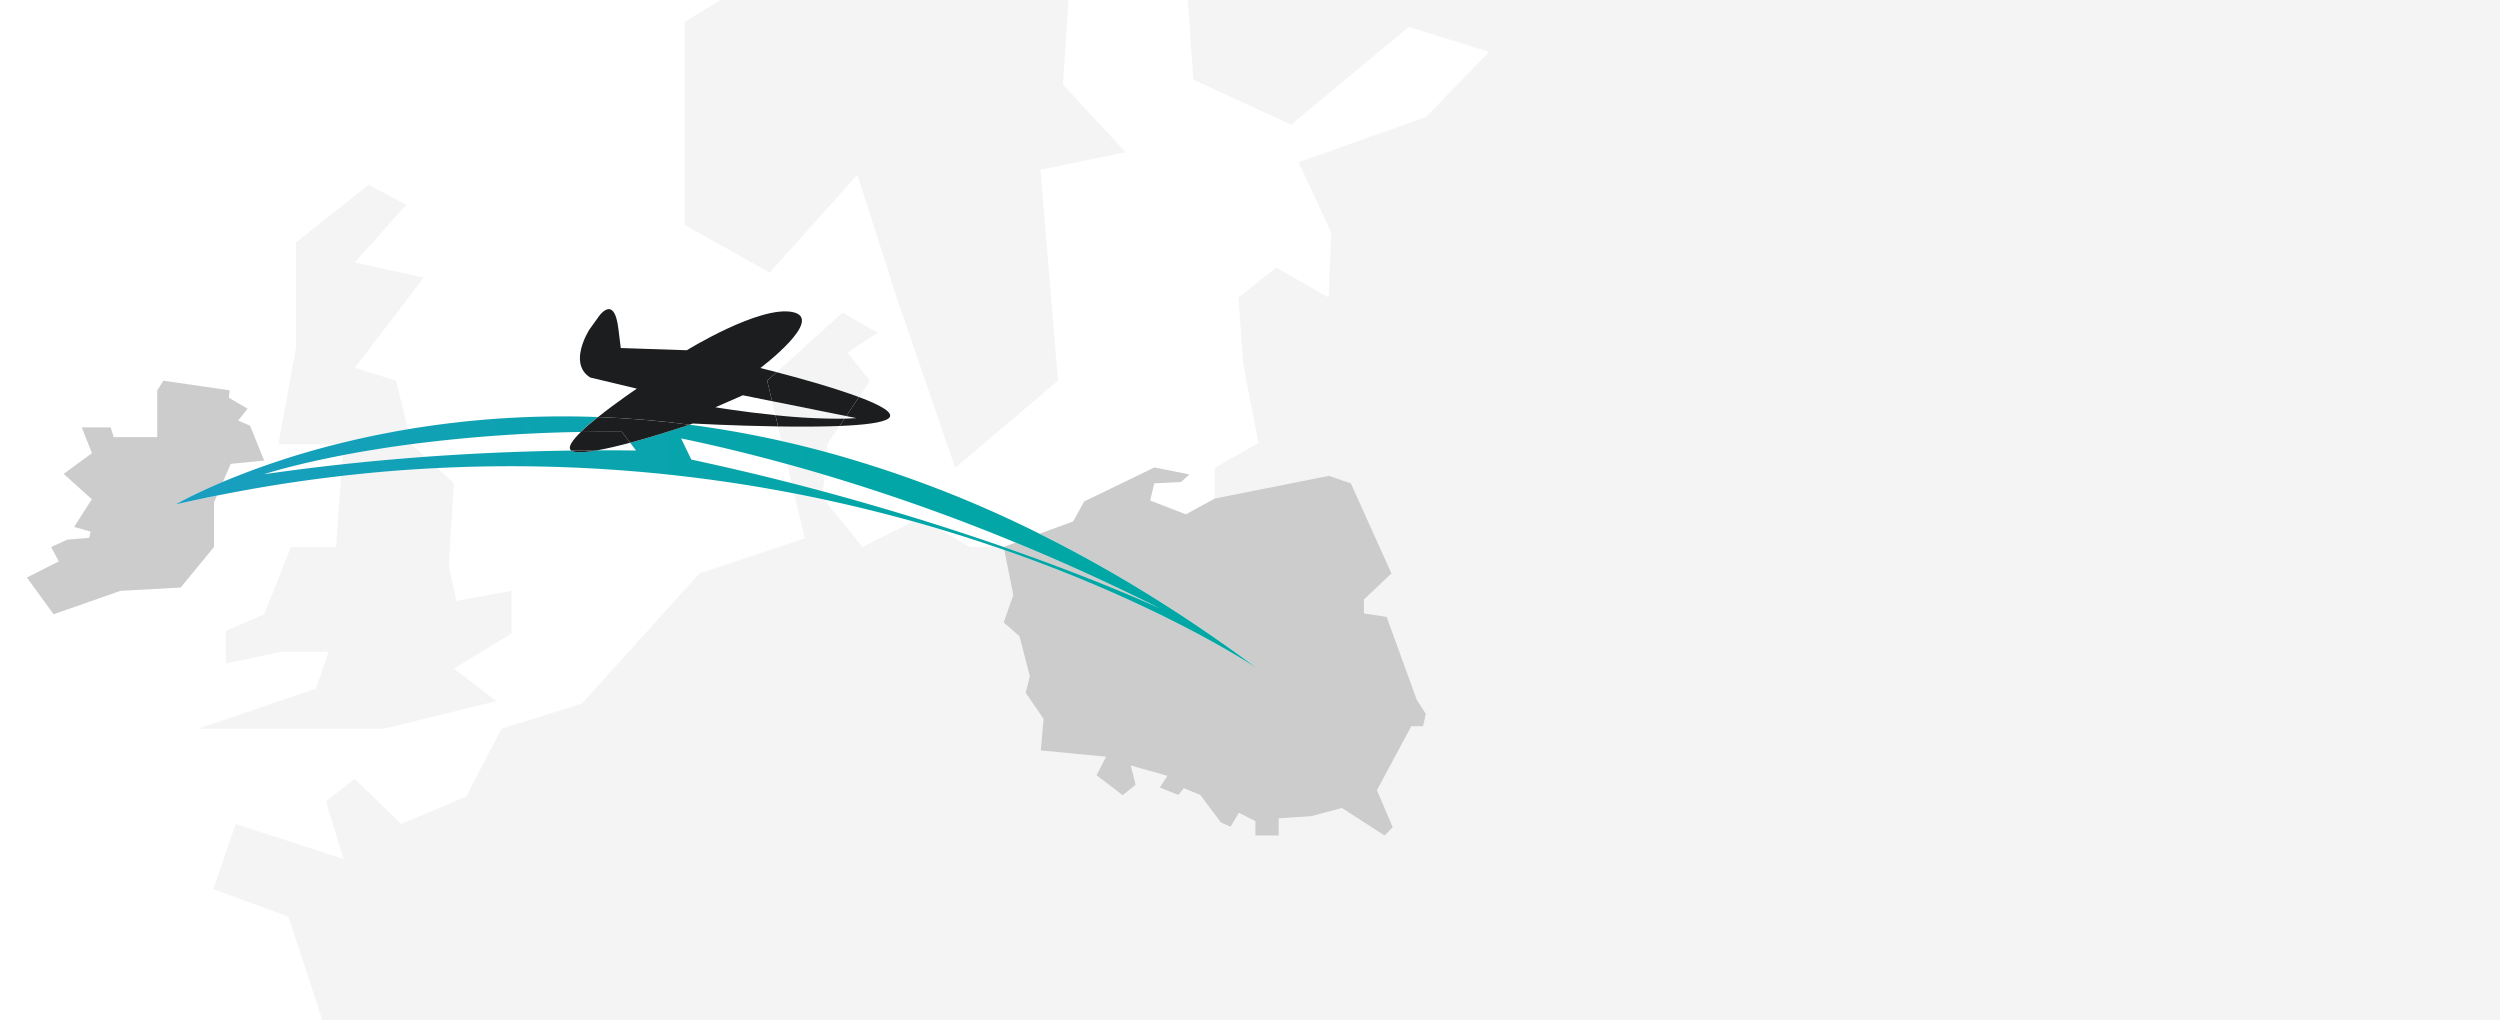 <svg xmlns="http://www.w3.org/2000/svg" xmlns:xlink="http://www.w3.org/1999/xlink" viewBox="0 0 1445.8 590.01"><defs><style>.cls-1{fill:none;}.cls-2{fill:#cac9c9;}.cls-2,.cls-3{opacity:0.2;}.cls-4{fill:url(#New_Gradient_Swatch_2);}.cls-5{fill:url(#New_Gradient_Swatch_2-2);}.cls-6{fill:url(#New_Gradient_Swatch_2-3);}.cls-7{fill:#1b1d1e;}</style><linearGradient id="New_Gradient_Swatch_2" x1="580.44" y1="356.04" x2="589.59" y2="356.04" gradientUnits="userSpaceOnUse"><stop offset="0" stop-color="#1b9ec1"/><stop offset="0.28" stop-color="#0ea2b2"/><stop offset="0.63" stop-color="#03a6a7"/><stop offset="1" stop-color="#00a7a3"/></linearGradient><linearGradient id="New_Gradient_Swatch_2-2" x1="585.81" y1="343.62" x2="586.01" y2="343.62" xlink:href="#New_Gradient_Swatch_2"/><linearGradient id="New_Gradient_Swatch_2-3" x1="101.51" y1="313.62" x2="726.84" y2="313.62" xlink:href="#New_Gradient_Swatch_2"/></defs><g id="Layer_2" data-name="Layer 2"><polygon class="cls-1" points="622.62 435.93 639.68 437.55 639.68 437.54 622.62 435.93"/><polygon class="cls-1" points="594.72 394.37 593.17 400.57 596.39 405.29 593.17 400.57 594.72 394.37"/><polygon class="cls-1" points="636.14 444.38 634.12 448.28 649.23 459.81 649.23 459.81 634.12 448.28 636.14 444.38"/><polygon class="cls-1" points="589.59 367.97 590.65 372.06 589.59 367.97 589.59 367.97"/><path class="cls-1" d="M367.84,260.54l-3.42-4.5c-6.74,1.81-13.45,3.41-19.17,4.41Q356.68,260.42,367.84,260.54Z"/><polygon class="cls-1" points="654 442.72 665.1 445.86 654 442.71 654 442.72"/><polygon class="cls-1" points="675.07 448.68 671.93 453.53 675.07 448.68 675.07 448.68"/><polygon class="cls-1" points="701.28 469.31 706.08 475.71 709.73 477.28 706.08 475.71 701.28 469.31"/><path class="cls-1" d="M400.69,244.93l-2,.67c17.22,2.25,35,5.35,53.3,9.46l-2-8.44C424.27,246.22,400.69,244.93,400.69,244.93Z"/><path class="cls-1" d="M495.3,241.82l-5.92-1.19-1,1.49C490.76,242.06,493.08,242,495.3,241.82Z"/><polygon class="cls-1" points="682.95 457.92 684.61 455.83 689.81 458 684.61 455.83 682.95 457.92"/><polygon class="cls-1" points="656.78 453.85 656.78 453.84 653.25 456.63 656.78 453.85"/><rect class="cls-1" x="788.71" y="355.84" width="13.27" transform="translate(-74.83 311.11) rotate(-21.16)"/><polygon class="cls-1" points="805.47 478.49 801.54 482.43 805.47 478.5 796.33 457.03 796.33 457.03 805.47 478.49"/><polygon class="cls-1" points="800.77 323.1 781.22 279.71 772.8 276.81 781.22 279.71 800.77 323.1"/><rect class="cls-1" x="816.21" y="420.05" width="6.76"/><path class="cls-1" d="M393.94,253.58l5.93,12.24c20.17,4.33,39.53,8.91,58,13.62l-2.64-11C433.74,262.52,413.28,257.63,393.94,253.58Z"/><polygon class="cls-1" points="758.16 472.13 749.66 472.68 758.16 472.13 776.05 467.36 778.07 468.66 776.05 467.36 758.16 472.13"/><rect class="cls-1" x="725.96" y="474.92" height="8.35"/><path class="cls-2" d="M237.82,256.9c-15.12,2-28.36,4.2-39.6,6.36l-.39,5.28q24.31-2.64,48-4.35l-8-7.28Z"/><path class="cls-2" d="M194.33,316.34H168.24l-15.46,38.9-22.23,9.67v18.84l31.89-6.83H190l-7.25,21.33L114.6,421.44H221.88l65.23-15.94-24.64-18.85,33.34-20.29V341.71l-31.89,5.8-4.35-20.29,2.9-47.84-9.53-8.69q-27.25,1.35-55.6,4.58Z"/><path class="cls-2" d="M229.13,220.15l-23.92-7.46,39.86-52.18-39.86-8.7,29.72-33.35-21.75-11.59-42,33.34V201.1L161,256.91h33.64c12.61-3.19,26.35-6.14,41.15-8.63Z"/><path class="cls-3" d="M128.93,278.66l4.52-10.4,19.33-1.93-8.15-20.12-6.89-3,5.41-6.86L132.34,230l.49-4.25-38.35-5.59-3.55,5.59V252.8H65.78L64,247.19H47.28l5.89,14.87h0l-16.37,12,16.3,14.67-10.25,16,9.56,2.7-.83,3.6-12.66,1.07-9.34,4.25L34,324.65,15.54,334,31,355.24l38.65-13.53,34.8-1.93,19.32-23.44V290.49l1.69-3.87q-11.91,2.4-24,5.16S111.1,286.16,128.93,278.66Z"/><path class="cls-3" d="M671.39,352.15c-28.87-14.48-56.92-27.19-84-38.36l-6.93,2.55C637.87,336.34,671.39,352.15,671.39,352.15Z"/><path class="cls-3" d="M580.79,318.06,586,344.12,580.45,360l9.14,8h0l1.06,4.09,4.9,19-.83,3.34-1.55,6.2,3.22,4.72,7.11,10.39L601.91,434l20.71,2,17.06,1.61h0l-3.54,6.83-2,3.9,15.11,11.53,4-3.18,3.52-2.79L654,442.71h0l11.1,3.15,10,2.82h0l-3.14,4.85-1.23,1.91,10.73,4.37,1.51-1.89,1.67-2.09,5.2,2.17,4.34,1.81,7.13,9.5,4.8,6.4,3.65,1.57,1.92.82,4.77-8,9.54,4.77h0v8.35h13.52v-9.94l10.18-.65,8.5-.55,17.89-4.77,2,1.3,22.63,14.61.84-.84,3.93-3.94L796.33,457h0l19.88-37H823l1.59-7.15-5.17-8-17.49-48.1-13.12-2h0v-8l15.9-15.11-3.91-8.69-19.55-43.39-8.42-2.9-4.3-1.48-66,13.12h0l-16.7,9.15-20.67-8,2.38-9.93,15.51-.8,4.77-4.37-20.28-4L627,290l-6.36,11.53-19.39,7.13c40.56,20.16,82.57,45.68,125.63,77.71C726.84,386.41,673.06,350.17,580.79,318.06Z"/><path class="cls-2" d="M531.16,300.15l3.85,1.19-2.9-1.67Z"/><path class="cls-2" d="M488.39,242.12l1-1.49L446.5,232l1.94,8.1A342.64,342.64,0,0,0,488.39,242.12Z"/><path class="cls-2" d="M450,246.62l2,8.44q12.84,2.9,26,6.46l.44-4.61,7.08-10.56C474.71,246.79,462.12,246.8,450,246.62Z"/><path class="cls-2" d="M455.19,268.41l2.64,11q9.19,2.35,18.07,4.74l.9-9.59C469.5,272.42,462.28,270.35,455.19,268.41Z"/><path class="cls-2" d="M503.11,220.15l-13-16.16,17.39-11.59-20.29-11.6-38,34.42c11.9,3.1,32.63,8.78,47.63,14.4Z"/><polygon class="cls-2" points="395.84 12.64 395.84 130.06 445.13 157.61 495.86 101.07 519.06 173.55 552.4 270.56 611.84 220.15 601.69 98.17 650.98 88.02 614.74 48.88 617.92 0 416.62 0 395.84 12.64"/><polygon class="cls-3" points="778.07 468.66 800.7 483.27 801.54 482.43 800.7 483.27 778.07 468.66"/><polygon class="cls-2" points="778.07 468.66 800.7 483.27 801.54 482.43 800.7 483.27 778.07 468.66"/><polygon class="cls-3" points="590.65 372.06 595.55 391.03 594.72 394.37 595.55 391.03 590.65 372.06"/><polygon class="cls-2" points="590.65 372.06 595.55 391.03 594.72 394.37 595.55 391.03 590.65 372.06"/><polygon class="cls-3" points="603.5 415.68 596.39 405.29 603.5 415.68 601.91 433.97 622.62 435.93 601.91 433.97 603.5 415.68"/><polygon class="cls-2" points="603.5 415.68 596.39 405.29 603.5 415.68 601.91 433.97 622.62 435.93 601.91 433.97 603.5 415.68"/><polygon class="cls-3" points="649.23 459.81 653.25 456.63 649.23 459.81 649.23 459.81"/><polygon class="cls-2" points="649.23 459.81 653.25 456.63 649.23 459.81 649.23 459.81"/><polygon class="cls-3" points="824.56 412.9 822.97 420.05 822.97 420.05 824.56 412.89 819.39 404.94 801.9 356.84 801.9 356.84 819.39 404.94 824.56 412.9"/><polygon class="cls-2" points="824.56 412.9 822.97 420.05 822.97 420.05 824.56 412.89 819.39 404.94 801.9 356.84 801.9 356.84 819.39 404.94 824.56 412.9"/><polygon class="cls-3" points="639.68 437.55 636.14 444.38 639.68 437.55 639.68 437.55"/><polygon class="cls-2" points="639.68 437.55 636.14 444.38 639.68 437.55 639.68 437.55"/><polygon class="cls-3" points="788.78 346.9 788.78 354.85 788.78 354.85 788.78 346.9 804.68 331.79 800.77 323.1 804.68 331.79 788.78 346.9"/><polygon class="cls-2" points="788.78 346.9 788.78 354.85 788.78 354.85 788.78 346.9 804.68 331.79 800.77 323.1 804.68 331.79 788.78 346.9"/><rect class="cls-3" x="785.28" y="438.54" width="41.98" transform="translate(-109.99 385.05) rotate(-25.2)"/><rect class="cls-2" x="785.28" y="438.54" width="41.98" transform="translate(-109.99 385.05) rotate(-25.2)"/><polygon class="cls-3" points="768.5 275.33 772.8 276.81 768.5 275.33 702.5 288.45 702.5 288.45 768.5 275.33"/><polygon class="cls-2" points="768.5 275.33 772.8 276.81 768.5 275.33 702.5 288.45 702.5 288.45 768.5 275.33"/><polygon class="cls-3" points="689.81 458 694.15 459.81 701.28 469.31 694.15 459.81 689.81 458"/><polygon class="cls-2" points="689.81 458 694.15 459.81 701.28 469.31 694.15 459.81 689.81 458"/><polygon class="cls-3" points="739.48 483.27 725.96 483.27 725.96 483.27 739.48 483.27 739.48 473.33 749.66 472.68 739.48 473.33 739.48 483.27"/><polygon class="cls-2" points="739.48 483.27 725.96 483.27 725.96 483.27 739.48 483.27 739.48 473.33 749.66 472.68 739.48 473.33 739.48 483.27"/><polygon class="cls-3" points="670.7 455.44 671.93 453.53 670.69 455.44 681.43 459.81 682.95 457.92 681.43 459.81 670.7 455.44"/><polygon class="cls-2" points="670.7 455.44 671.93 453.53 670.69 455.44 681.43 459.81 682.95 457.92 681.43 459.81 670.7 455.44"/><polygon class="cls-3" points="665.1 445.86 675.07 448.68 675.07 448.68 665.1 445.86"/><polygon class="cls-2" points="665.1 445.86 675.07 448.68 675.07 448.68 665.1 445.86"/><polygon class="cls-3" points="716.42 470.15 711.65 478.1 709.73 477.28 711.65 478.1 716.42 470.15 725.96 474.92 725.96 474.92 716.42 470.15"/><polygon class="cls-2" points="716.42 470.15 711.65 478.1 709.73 477.28 711.65 478.1 716.42 470.15 725.96 474.92 725.96 474.92 716.42 470.15"/><rect class="cls-3" x="655.39" y="442.54" height="11.47" transform="translate(-137.89 482.89) rotate(-36.87)"/><rect class="cls-2" x="655.39" y="442.54" height="11.47" transform="translate(-137.89 482.89) rotate(-36.87)"/><polygon class="cls-4" points="580.45 360.02 586.01 344.12 586.01 344.11 580.44 360.02 589.59 367.97 589.59 367.97 580.45 360.02"/><polygon class="cls-5" points="585.81 343.13 586.01 344.11 586.01 344.11 585.81 343.13"/><path class="cls-6" d="M726.84,386.41c-43.06-32-85.07-57.55-125.63-77.71A672.24,672.24,0,0,0,478,261.52q-13.17-3.57-26-6.46c-18.29-4.11-36.08-7.21-53.3-9.46-5.2,1.75-19.81,6.56-34.29,10.44l3.42,4.5q-11.14-.14-22.59-.09c-6.14,1.07-11.15,1.45-13.84.64a3.45,3.45,0,0,1-1.07-.53c-27.19.37-55.46,1.51-84.53,3.63q-23.66,1.72-48,4.35-22.31,2.44-45.05,5.71s15.81-5.31,45.44-11c11.24-2.16,24.48-4.36,39.6-6.36a866.48,866.48,0,0,1,98.09-7.07c2.81-2.75,6.3-5.72,9.93-8.64a545,545,0,0,0-110.06,7.09c-14.8,2.49-28.54,5.44-41.15,8.63a461.51,461.51,0,0,0-65.7,21.75c-17.83,7.5-27.42,13.12-27.42,13.12q12.06-2.77,24-5.16c24.45-4.92,48.42-8.65,71.87-11.35q28.32-3.27,55.6-4.58a861.31,861.31,0,0,1,206.3,14.67q8.76,1.69,17.29,3.52c18.06,3.87,35.31,8.17,51.7,12.73q7.38,2.06,14.53,4.19,17.24,5.13,33,10.54,2.51.86,5,1.72l5,25.07-5-25.07C673.06,350.17,726.84,386.41,726.84,386.41ZM535,301.34l-3.85-1.19c-17.15-5.31-35.62-10.69-55.26-16q-8.88-2.39-18.07-4.74c-18.43-4.71-37.79-9.29-58-13.62l-5.93-12.24c19.34,4,39.8,8.94,61.25,14.83,7.09,1.94,14.31,4,21.61,6.18a1146.61,1146.61,0,0,1,110.57,39.2c27.1,11.17,55.15,23.88,84,38.36,0,0-33.52-15.81-90.95-35.81C566.64,311.53,551.45,306.48,535,301.34Z"/><path class="cls-7" d="M495.3,241.82c-2.22.15-4.54.24-6.91.3l-2.84,4.23c13.89-.56,24.88-1.83,28.21-4.29,4.15-3.05-4.4-7.72-17-12.44l-7.38,11Z"/><path class="cls-7" d="M400.69,244.93s23.58,1.29,49.3,1.69l-1.55-6.52c-19.22-1.95-34.72-4.56-34.72-4.56l15.88-6.94,16.9,3.4-2.82-11.85,5.45-4.93c-5.72-1.5-9.4-2.39-9.4-2.39s37.75-28.41,18.67-32.35-61.18,22.07-61.18,22.07L359,201.27l-1.3-10.56c-2.48-22.14-12.14-6.68-12.14-6.68l-4.71,6.57s-4.33,6.7-5.29,13.88c-.69,5.11.33,10.47,5.82,13.85l26.91,6.44s-11.83,7.94-22.41,16.42c17,.62,34.6,2,52.87,4.41Z"/><path class="cls-7" d="M335.91,249.83c-5,4.88-7.85,9-5.57,10.73,5-.06,10-.1,14.91-.11,5.72-1,12.43-2.6,19.17-4.41l-4.82-6.33Q347.44,249.62,335.91,249.83Z"/><path class="cls-7" d="M448.44,240.1l1.55,6.52c12.13.18,24.72.17,35.56-.27l2.84-4.23A342.64,342.64,0,0,1,448.44,240.1Z"/><path class="cls-7" d="M446.5,232l42.88,8.63,7.38-11c-15-5.62-35.73-11.3-47.63-14.4l-5.45,4.93Z"/><path class="cls-7" d="M359.6,249.71l4.82,6.33c14.48-3.88,29.09-8.69,34.29-10.44-18.27-2.38-35.92-3.79-52.87-4.41-3.63,2.92-7.12,5.89-9.93,8.64Q347.43,249.64,359.6,249.71Z"/><path class="cls-7" d="M331.41,261.09c2.69.81,7.7.43,13.84-.64-4.94,0-9.9.05-14.91.11A3.45,3.45,0,0,0,331.41,261.09Z"/><path class="cls-2" d="M1217.8,0H686.89l3.23,46,56.54,26.1,68.13-56.54L861.18,30,824.56,67.73,751,93.82l18.85,40.59L768.4,172.1,738,154.71,716.21,172.1l2.9,39.14,8.7,44.94L702.5,270.56v17.89l66-13.12,4.3,1.48,8.42,2.9,19.55,43.39,3.91,8.69-15.9,15.11v8l13.12,2h0l17.49,48.1,5.17,7.95L823,420.05h-6.76l-19.88,37,9.14,21.47-3.93,3.93-.84.84-22.63-14.61-2-1.3-17.89,4.78-8.5.54-10.18.65v9.94H726v-8.35l-9.54-4.77-4.77,8-1.92-.82-3.65-1.57-4.8-6.4-7.13-9.5L689.81,458l-5.2-2.17-1.67,2.09-1.51,1.89-10.74-4.37,1.24-1.91,3.14-4.85-10-2.82L654,442.72l2.78,11.12h0l-3.52,2.78-4,3.18h0l-15.11-11.53,2-3.9,3.54-6.83-17.06-1.62-20.71-2,1.59-18.29-7.11-10.39-3.22-4.72,1.55-6.2.83-3.34-4.9-19L589.59,368l-9.15-8L586,344.11l-5.23-26.05q-2.46-.87-5-1.72H561.1L542.76,305.8q-7.14-2.13-14.53-4.19l-29.47,14.73-22.23-27.46q-8.52-1.81-17.29-3.52l6.18,25.91-60.88,20.3L336.4,407,290,421.44l-20.29,39.15L232,476.53l-26.82-26.09-16.67,13,10.14,33.35-62.33-20.3-13,37.69,43.49,15.95L186.44,590H1445.8V0Z"/></g></svg>